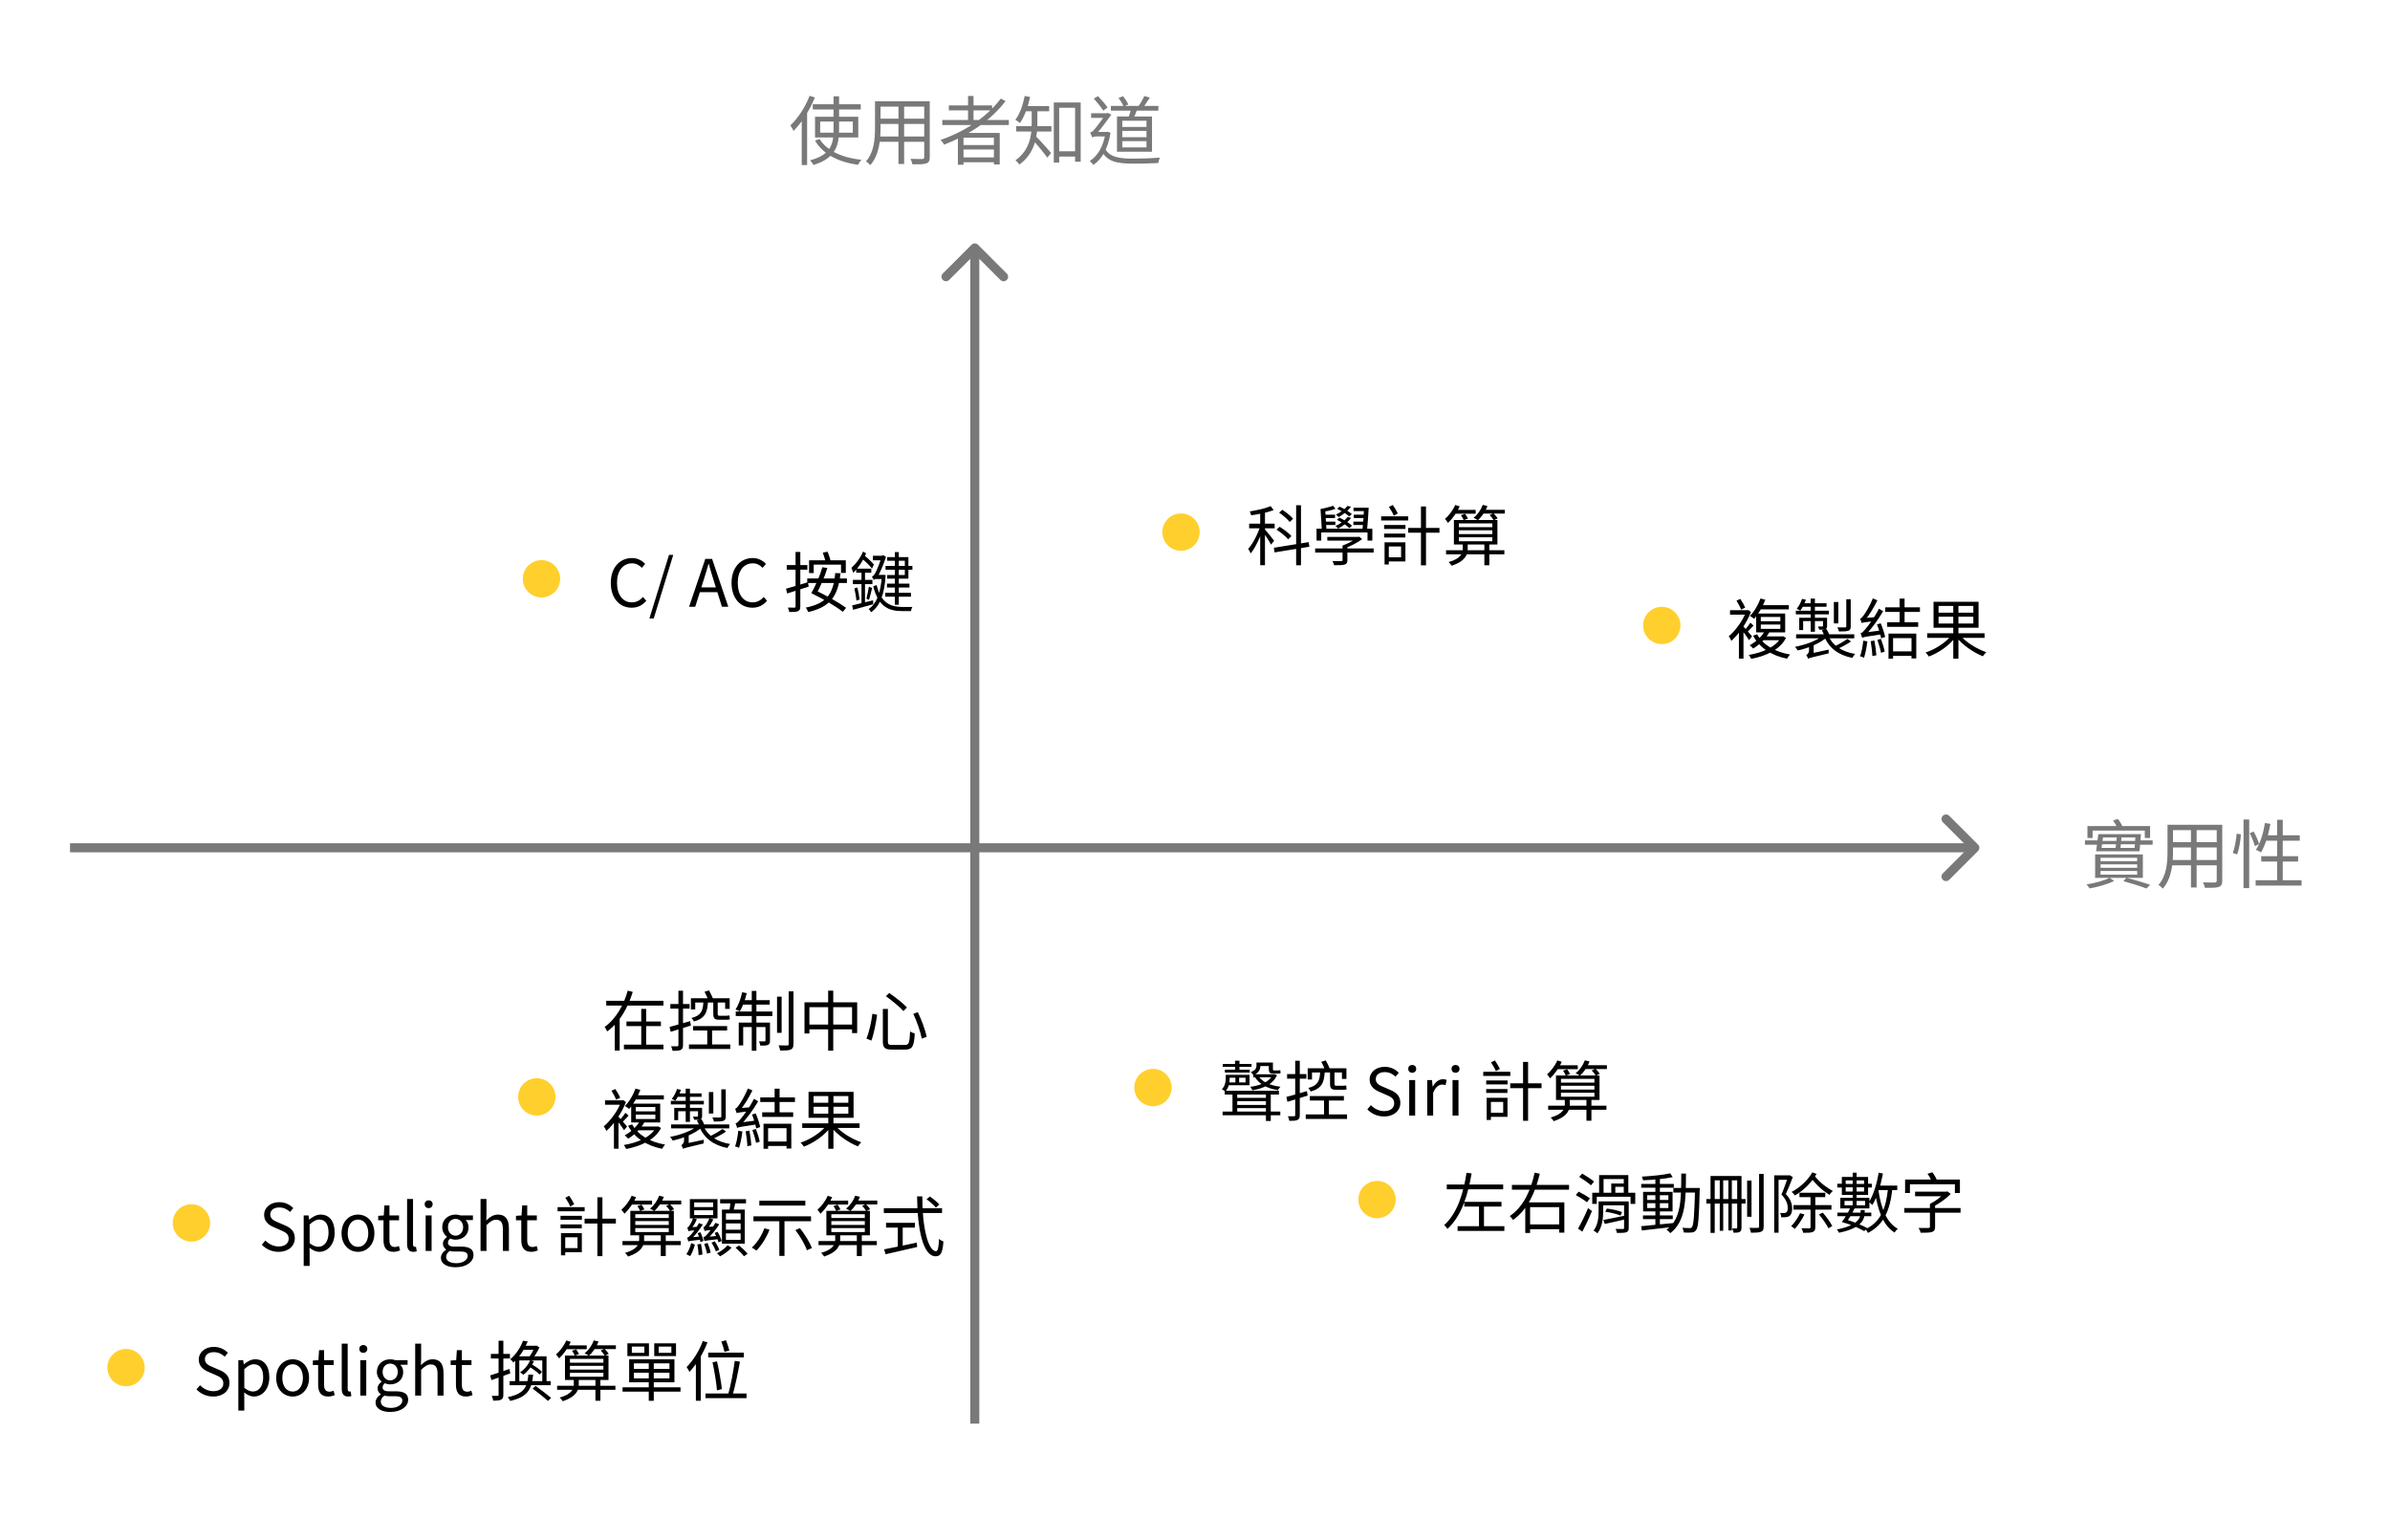 <svg width="512" height="330" viewBox="0 0 512 330" fill="none" xmlns="http://www.w3.org/2000/svg">
<g clip-path="url(#clip0_151_655)">
<path d="M423.743 182.316C424.121 181.938 424.121 181.324 423.743 180.946L417.575 174.777C417.196 174.399 416.583 174.399 416.204 174.777C415.826 175.156 415.826 175.77 416.204 176.148L421.687 181.631L416.204 187.114C415.826 187.492 415.826 188.106 416.204 188.484C416.583 188.863 417.196 188.863 417.575 188.484L423.743 182.316ZM15 182.6H423.058V180.662H15V182.6Z" fill="#797979"/>
<path d="M447.183 176.974V179.534H448.287V177.95H459.471V179.534H460.607V176.974H447.183ZM453.487 179.038C453.423 180.03 453.295 181.278 453.151 182.094H454.207C454.319 181.31 454.431 180.062 454.511 179.038H453.487ZM449.983 185.182H457.839V185.918H449.983V185.182ZM449.983 186.606H457.839V187.374H449.983V186.606ZM449.983 183.774H457.839V184.494H449.983V183.774ZM448.831 183.054V188.078H459.055V183.054H448.831ZM454.895 188.782C456.767 189.294 458.655 189.902 459.823 190.35L460.623 189.566C459.359 189.118 457.391 188.526 455.519 188.062L454.895 188.782ZM450.511 179.422H457.455L457.295 181.662H450.207L450.511 179.422ZM449.519 178.702L449.039 182.382H458.335L458.655 178.702H449.519ZM451.919 188.062C450.911 188.622 448.719 189.214 446.991 189.486C447.215 189.71 447.503 190.11 447.663 190.334C449.423 190.03 451.583 189.422 452.911 188.718L451.919 188.062ZM446.655 180.046V180.974H450.095V180.878H457.631V180.974H461.151V180.046H457.631V180.158H450.095V180.046H446.655ZM452.671 175.79C453.087 176.35 453.519 177.118 453.663 177.63L454.767 177.262C454.591 176.75 454.143 175.998 453.711 175.454L452.671 175.79ZM465.007 176.702V177.854H475.359V176.702H465.007ZM465.007 180.43V181.566H475.343V180.43H465.007ZM464.927 184.254V185.39H475.375V184.254H464.927ZM464.335 176.702V182.494C464.335 184.75 464.159 187.598 462.399 189.582C462.655 189.742 463.135 190.142 463.327 190.382C465.231 188.254 465.519 184.942 465.519 182.51V176.702H464.335ZM474.879 176.702V188.654C474.879 188.958 474.767 189.054 474.463 189.07C474.159 189.07 473.071 189.086 471.935 189.038C472.111 189.358 472.303 189.886 472.351 190.206C473.871 190.222 474.799 190.206 475.343 190.014C475.871 189.806 476.063 189.438 476.063 188.654V176.702H474.879ZM469.359 177.134V190.142H470.575V177.134H469.359ZM480.623 175.566V190.27H481.839V175.566H480.623ZM479.151 178.606C479.039 179.902 478.751 181.662 478.319 182.734L479.263 183.054C479.695 181.902 479.983 180.046 480.063 178.75L479.151 178.606ZM481.951 178.51C482.399 179.406 482.879 180.574 483.055 181.278L483.951 180.83C483.775 180.142 483.279 179.006 482.783 178.142L481.951 178.51ZM485.215 176.318C484.863 178.478 484.223 180.654 483.279 182.062C483.583 182.19 484.127 182.446 484.367 182.622C485.263 181.118 485.967 178.846 486.383 176.51L485.215 176.318ZM485.231 178.958L484.863 180.11H492.671V178.958H485.231ZM487.823 175.63V189.23H489.023V175.63H487.823ZM484.415 183.438V184.574H492.319V183.438H484.415ZM483.215 188.574V189.726H493.055V188.574H483.215Z" fill="#797979"/>
<path d="M209.51 52.431C209.131 52.052 208.517 52.052 208.139 52.431L201.971 58.599C201.592 58.977 201.592 59.591 201.971 59.97C202.349 60.348 202.963 60.348 203.341 59.97L208.824 54.487L214.307 59.97C214.685 60.348 215.299 60.348 215.678 59.97C216.056 59.591 216.056 58.977 215.678 58.599L209.51 52.431ZM209.793 305L209.793 53.116H207.855L207.855 305H209.793Z" fill="#797979"/>
<path d="M174.12 22.336V23.456H184.392V22.336H174.12ZM175.704 26.032H182.696V28.432H175.704V26.032ZM174.6 25.008V29.456H183.864V25.008H174.6ZM175.592 29.776L174.6 30.112C176.296 33.04 179.576 34.704 183.816 35.312C183.976 34.976 184.28 34.496 184.536 34.24C180.376 33.776 177.096 32.288 175.592 29.776ZM178.568 20.624V27.696C178.568 30.4 178.296 33.136 173.544 34.336C173.784 34.592 174.12 35.072 174.264 35.344C179.224 33.872 179.752 30.8 179.752 27.712V20.624H178.568ZM173.432 20.528C172.504 22.96 170.936 25.344 169.32 26.864C169.544 27.152 169.88 27.776 169.992 28.048C171.768 26.272 173.48 23.584 174.568 20.88L173.432 20.528ZM171.752 24.72V35.36H172.904V23.6L172.888 23.584L171.752 24.72ZM188.12 21.696V22.848H198.472V21.696H188.12ZM188.12 25.424V26.56H198.456V25.424H188.12ZM188.04 29.248V30.384H198.488V29.248H188.04ZM187.448 21.696V27.488C187.448 29.744 187.272 32.592 185.512 34.576C185.768 34.736 186.248 35.136 186.44 35.376C188.344 33.248 188.632 29.936 188.632 27.504V21.696H187.448ZM197.992 21.696V33.648C197.992 33.952 197.88 34.048 197.576 34.064C197.272 34.064 196.184 34.08 195.048 34.032C195.224 34.352 195.416 34.88 195.464 35.2C196.984 35.216 197.912 35.2 198.456 35.008C198.984 34.8 199.176 34.432 199.176 33.648V21.696H197.992ZM192.472 22.128V35.136H193.688V22.128H192.472ZM201.864 25.712V26.784H216.12V25.712H201.864ZM203.272 22.576V23.648H212.536V22.576H203.272ZM205.864 31.072V32.032H213.4V31.072H205.864ZM205.864 33.728V34.768H213.4V33.728H205.864ZM207.384 20.56V26.288H208.552V20.56H207.384ZM214.392 21.12C211.432 25.088 206.664 28.192 201.496 29.984C201.736 30.224 202.12 30.72 202.264 30.992C207.384 29.024 212.2 25.872 215.416 21.664L214.392 21.12ZM205.208 28.48V35.296H206.408V29.488H212.92V35.232H214.168V28.48H205.208ZM226.248 32.416V33.552H230.984V32.416H226.248ZM225.752 21.952V34.832H226.904V23.088H230.312V34.656H231.512V21.952H225.752ZM221.016 23.264V26.464C221.016 28.944 220.648 32.128 217.528 34.352C217.784 34.528 218.216 34.992 218.376 35.248C221.688 32.88 222.232 29.2 222.232 26.48V23.264H221.016ZM219.368 22.72V23.84H224.76V22.72H219.368ZM217.704 27.024V28.176H225.24V27.024H217.704ZM221.848 29.136L221.112 29.824C221.848 30.608 223.688 32.8 224.36 33.776L225.176 32.768C224.664 32.16 222.472 29.696 221.848 29.136ZM219.512 20.56C219.128 22.512 218.472 24.432 217.512 25.664C217.784 25.824 218.296 26.16 218.504 26.352C219.448 24.992 220.216 22.928 220.68 20.784L219.512 20.56ZM237.976 22.688V23.696H248.152V22.688H237.976ZM242.344 23.104C242.216 23.76 241.944 24.704 241.704 25.36L242.712 25.52C243.016 24.928 243.416 24.048 243.704 23.232L242.344 23.104ZM245.144 20.576C244.84 21.248 244.28 22.24 243.8 22.864L244.76 23.168C245.24 22.592 245.8 21.712 246.328 20.912L245.144 20.576ZM239.608 21.008C240.056 21.568 240.536 22.336 240.712 22.832L241.704 22.368C241.512 21.888 241.016 21.136 240.568 20.608L239.608 21.008ZM240.424 28.048H245.608V29.392H240.424V28.048ZM240.424 30.24H245.608V31.584H240.424V30.24ZM240.424 25.872H245.608V27.2H240.424V25.872ZM239.288 24.96V32.512H246.792V24.96H239.288ZM234.328 21.12C235.032 21.904 235.912 23.024 236.344 23.696L237.272 23.04C236.84 22.384 235.96 21.36 235.224 20.592L234.328 21.12ZM233.752 24.256V25.264H237.256V24.256H233.752ZM236.6 31.6L235.8 31.968C237 34.608 239.096 35.056 242.84 35.056C244.6 35.056 246.616 35.008 248.12 34.928C248.184 34.592 248.344 34.032 248.52 33.776C246.888 33.904 244.536 33.984 242.856 33.984C239.672 33.984 237.592 33.696 236.6 31.6ZM236.824 28.256V28.464C236.376 31.392 235.144 33.424 233.448 34.496C233.672 34.672 234.072 35.072 234.232 35.328C236.024 34.128 237.352 31.872 237.912 28.448L237.304 28.224L237.096 28.256H236.824ZM233.976 29.456C234.088 29.328 234.504 29.232 234.92 29.232H237.208L237.224 28.256H234.552L233.976 28.544V29.456ZM233.976 29.456C233.976 29.152 234.872 28.704 234.872 28.704C235.816 27.68 237.304 25.648 238.088 24.56L237.288 24.176L236.92 24.336V24.384C236.376 25.232 234.808 27.392 234.296 27.888C234.024 28.208 233.768 28.304 233.528 28.368C233.656 28.624 233.896 29.184 233.976 29.456Z" fill="#797979"/>
<circle cx="356" cy="134" r="4" fill="#FFCF2D"/>
<path d="M377.14 128.226C376.636 129.626 375.81 131.04 374.872 131.95C375.124 132.09 375.572 132.398 375.768 132.58C376.692 131.572 377.602 130.032 378.176 128.492L377.14 128.226ZM377.196 129.654L376.734 130.55H383.216V129.654H377.196ZM377.21 133.798H381.396V134.736H377.21V133.798ZM377.21 132.174H381.396V133.098H377.21V132.174ZM376.216 131.446V135.478H382.432V131.446H376.216ZM378.092 135.142C377.406 136.416 376.146 137.522 374.83 138.236C375.054 138.404 375.418 138.768 375.572 138.95C376.902 138.138 378.26 136.878 379.058 135.422L378.092 135.142ZM376.426 135.884L375.558 136.192C376.916 138.754 379.506 140.462 382.838 141.12C382.978 140.854 383.258 140.448 383.482 140.224C380.22 139.678 377.616 138.11 376.426 135.884ZM377.812 136.346L377.294 137.158H381.886V136.346H377.812ZM381.564 136.346V136.5C380.472 138.614 377.518 139.846 374.634 140.308C374.816 140.518 375.04 140.91 375.138 141.162C378.218 140.574 381.298 139.244 382.614 136.654L381.956 136.304L381.774 136.346H381.564ZM372.52 134.806V141.106H373.5V133.658L372.52 134.806ZM374.984 133.406C374.676 133.882 374.102 134.624 373.724 135.058L374.2 135.534C374.634 135.142 375.138 134.554 375.656 134.022L374.984 133.406ZM370.616 130.732V131.684H374.396V130.732H370.616ZM373.374 134.12L372.828 134.582C373.262 135.086 374.326 136.542 374.69 137.144L375.334 136.346C375.026 135.982 373.752 134.47 373.374 134.12ZM374.088 130.732V130.956C373.402 132.93 371.792 135.114 370.336 136.318C370.504 136.486 370.798 137.018 370.896 137.298C372.464 135.912 374.2 133.49 375.096 131.096L374.494 130.69L374.298 130.732H374.088ZM372.002 128.688C372.366 129.29 372.814 130.102 372.996 130.62L373.864 130.172C373.654 129.668 373.22 128.898 372.814 128.31L372.002 128.688ZM390.454 136.206C389.18 137.284 386.688 138.18 384.532 138.572C384.728 138.768 384.994 139.118 385.12 139.356C387.304 138.894 389.866 137.844 391.28 136.598L390.454 136.206ZM391.658 136.122L390.79 136.332C391.812 138.824 393.814 140.35 396.824 140.952C396.95 140.686 397.216 140.308 397.412 140.098C394.542 139.622 392.54 138.264 391.658 136.122ZM395.774 136.878C395.046 137.41 393.8 138.11 392.89 138.53L393.548 139.062C394.472 138.656 395.648 138.054 396.544 137.424L395.774 136.878ZM384.77 135.898V136.752H397.23V135.898H384.77ZM392.862 128.968V133.56H393.814V128.968H392.862ZM395.522 128.38V134.176C395.522 134.358 395.466 134.414 395.256 134.414C395.06 134.428 394.374 134.428 393.604 134.4C393.744 134.666 393.898 135.016 393.94 135.282C394.934 135.282 395.578 135.268 395.97 135.128C396.362 134.974 396.474 134.736 396.474 134.19V128.38H395.522ZM387.892 128.24V135.352H388.802V128.24H387.892ZM390.538 132.356V134.078C390.538 134.19 390.496 134.218 390.37 134.232C390.258 134.246 389.894 134.246 389.446 134.232C389.544 134.428 389.684 134.68 389.726 134.904C390.342 134.904 390.762 134.904 391.056 134.778C391.35 134.652 391.406 134.456 391.406 134.064V132.356H390.538ZM385.442 132.356V134.988H386.282V133.07H390.93V132.356H385.442ZM384.714 130.844V131.614H391.784V130.844H384.714ZM386.17 129.248L385.862 129.99H391.294V129.248H386.17ZM386.044 128.296C385.792 129.052 385.4 129.85 384.91 130.424C385.12 130.522 385.498 130.704 385.666 130.83C386.114 130.242 386.576 129.332 386.87 128.492L386.044 128.296ZM387.332 141.134C387.598 140.966 388.018 140.854 391.742 139.972C391.728 139.776 391.742 139.426 391.77 139.174L387.724 140.042L387.29 140.392L387.332 141.134ZM387.346 141.134C387.346 140.728 388.536 140.014 388.536 140.014V137.942L387.542 137.956V139.286C387.542 139.93 387.178 140.21 386.954 140.35C387.094 140.518 387.276 140.91 387.346 141.134ZM390.286 135.016C390.538 135.464 390.818 136.094 390.916 136.472L391.952 136.136C391.826 135.772 391.532 135.17 391.252 134.736L390.286 135.016ZM403.866 130.116V131.096H411.3V130.116H403.866ZM404.286 133.308V134.288H410.922V133.308H404.286ZM405.126 139.552V140.518H410.026V139.552H405.126ZM406.946 128.24V133.826H408.01V128.24H406.946ZM404.566 135.744V141.12H405.546V136.71H409.494V141.064H410.516V135.744H404.566ZM402.102 133.77C402.48 134.736 402.858 135.982 402.998 136.752L403.852 136.458C403.698 135.716 403.292 134.484 402.9 133.546L402.102 133.77ZM400.744 137.368C400.926 138.376 401.08 139.692 401.108 140.56L401.962 140.392C401.906 139.524 401.738 138.236 401.542 137.228L400.744 137.368ZM399.162 137.256C399.022 138.418 398.826 139.72 398.476 140.602C398.714 140.672 399.134 140.812 399.33 140.91C399.61 140.028 399.89 138.656 400.044 137.41L399.162 137.256ZM398.826 133.49C398.826 133.28 399.47 132.958 399.47 132.958V132.944C400.436 131.81 401.416 130.186 402.186 128.618L401.22 128.198C400.618 129.738 399.61 131.348 399.288 131.768C398.994 132.188 398.742 132.482 398.49 132.538C398.602 132.804 398.77 133.28 398.826 133.49ZM398.826 133.49C399.05 133.378 399.442 133.308 401.696 133.042C401.696 132.832 401.724 132.468 401.78 132.216L399.288 132.426L398.798 132.72L398.826 133.49ZM398.91 136.64C398.91 136.43 399.568 136.122 399.568 136.122V136.094C400.926 134.75 402.312 132.832 403.418 130.942L402.522 130.41C401.584 132.286 400.1 134.26 399.638 134.75C399.204 135.268 398.882 135.618 398.574 135.674C398.7 135.954 398.868 136.43 398.91 136.64ZM398.91 136.64C399.204 136.5 399.666 136.388 403.166 135.884C403.152 135.66 403.166 135.282 403.208 135.03L399.4 135.52L398.882 135.856L398.91 136.64ZM402.186 137.102C402.494 137.97 402.83 139.118 402.97 139.86L403.754 139.594C403.614 138.866 403.264 137.732 402.928 136.864L402.186 137.102ZM412.854 135.674V136.654H425.146V135.674H412.854ZM418.44 129.262V141.12H419.546V129.262H418.44ZM418.062 136.094C416.886 137.634 414.576 139.118 412.504 139.804C412.728 140.014 413.064 140.406 413.218 140.658C415.318 139.86 417.642 138.264 418.944 136.472L418.062 136.094ZM419.868 136.052L419.028 136.43C420.372 138.152 422.752 139.79 424.782 140.602C424.95 140.336 425.272 139.93 425.51 139.72C423.466 139.034 421.086 137.55 419.868 136.052ZM415.29 132.118H422.738V133.588H415.29V132.118ZM415.29 129.822H422.738V131.264H415.29V129.822ZM414.212 128.926V134.484H423.858V128.926H414.212Z" fill="black"/>
<circle cx="295" cy="257" r="4" fill="#FFCF2D"/>
<path d="M309.938 253.774V254.796H322.02V253.774H309.938ZM313.69 257.484V258.492H321.656V257.484H313.69ZM312.248 262.706V263.714H322.272V262.706H312.248ZM316.84 257.932V263.28H317.904V257.932H316.84ZM314.166 251.254C313.55 255.3 312.318 259.822 309.392 262.454C309.602 262.664 309.938 263.042 310.092 263.28C313.214 260.41 314.502 255.748 315.258 251.394L314.166 251.254ZM323.896 253.858V254.88H336.132V253.858H323.896ZM327.382 262.328V263.35H334.424V262.328H327.382ZM326.752 257.596V264.148H327.788V258.618H334.018V264.078H335.124V257.596H326.752ZM328.754 251.24C328.012 254.782 326.486 258.45 323.434 260.536C323.658 260.746 323.98 261.124 324.134 261.362C327.34 259.094 328.95 255.272 329.86 251.45L328.754 251.24ZM347.92 257.386V263.07C347.92 263.238 347.864 263.294 347.668 263.308C347.472 263.308 346.8 263.308 346.1 263.28C346.226 263.532 346.352 263.896 346.394 264.148C347.402 264.148 348.032 264.134 348.41 263.994C348.802 263.84 348.914 263.588 348.914 263.07V257.386H347.92ZM341.102 255.538V257.918H342.068V256.392H349.306V257.918H350.314V255.538H341.102ZM342.572 251.758V256H343.524V252.598H347.85V256H348.83V251.758H342.572ZM338.302 252.136C339.156 252.654 340.276 253.438 340.822 253.942L341.494 253.144C340.934 252.654 339.786 251.926 338.96 251.436L338.302 252.136ZM337.574 256.028C338.386 256.476 339.436 257.134 339.968 257.568L340.598 256.742C340.052 256.322 338.988 255.692 338.19 255.3L337.574 256.028ZM338.05 263.224L338.988 263.868C339.66 262.594 340.458 260.886 341.046 259.458L340.206 258.828C339.562 260.382 338.666 262.174 338.05 263.224ZM342.95 257.386V258.226H348.298V257.386H342.95ZM342.46 257.386V259.57C342.46 260.788 342.334 262.426 341.382 263.644C341.606 263.756 342.04 264.05 342.208 264.232C343.258 262.902 343.44 260.97 343.44 259.57V257.386H342.46ZM343.468 261.376L343.79 262.216C345.078 261.95 346.73 261.572 348.326 261.194L348.214 260.424C346.478 260.788 344.672 261.152 343.468 261.376ZM343.902 259.612C344.994 259.752 346.408 260.102 347.164 260.424L347.472 259.682C346.73 259.36 345.316 259.038 344.224 258.926L343.902 259.612ZM345.176 253.55V256.042H346.044V254.264H348.382V253.55H345.176ZM351.966 260.396V261.194H358.35V260.396H351.966ZM351.588 253.648V254.46H358.574V253.648H351.588ZM354.626 252.374V262.678H355.592V252.374H354.626ZM351.574 262.706L351.728 263.616C353.506 263.434 356.04 263.14 358.42 262.86L358.406 262.034C355.9 262.3 353.282 262.552 351.574 262.706ZM352.876 257.778H357.412V258.814H352.876V257.778ZM352.876 256.07H357.412V257.078H352.876V256.07ZM351.994 255.342V259.542H358.308V255.342H351.994ZM357.804 251.38C356.362 251.716 353.814 251.968 351.728 252.08C351.84 252.29 351.938 252.64 351.98 252.864C354.08 252.794 356.684 252.556 358.336 252.192L357.804 251.38ZM358.476 254.516V255.496H363.53V254.516H358.476ZM363.124 254.516V254.768C362.97 260.438 362.816 262.454 362.466 262.888C362.34 263.07 362.2 263.112 361.976 263.112C361.696 263.112 361.08 263.098 360.394 263.042C360.562 263.322 360.674 263.756 360.702 264.05C361.346 264.092 362.018 264.092 362.41 264.05C362.83 264.008 363.11 263.882 363.362 263.518C363.824 262.916 363.964 260.956 364.118 255.048C364.118 254.908 364.132 254.516 364.132 254.516H363.124ZM360.17 251.422C360.156 256.714 360.226 261.152 357.02 263.448C357.272 263.616 357.636 263.952 357.804 264.204C361.15 261.698 361.164 256.994 361.178 251.422H360.17ZM374.282 252.934V260.69H375.22V252.934H374.282ZM376.844 251.506V262.762C376.844 262.986 376.788 263.056 376.578 263.056C376.326 263.07 375.57 263.084 374.786 263.056C374.926 263.35 375.066 263.826 375.108 264.106C376.116 264.106 376.858 264.064 377.264 263.896C377.67 263.728 377.824 263.42 377.824 262.762V251.506H376.844ZM372.154 251.94V262.986C372.154 263.14 372.112 263.182 371.972 263.182C371.86 263.196 371.482 263.196 371.062 263.182C371.202 263.434 371.342 263.868 371.384 264.106C372.014 264.106 372.42 264.078 372.7 263.924C372.994 263.742 373.078 263.462 373.078 263V251.94H372.154ZM366.442 251.94V264.134H367.338V252.878H372.658V251.94H366.442ZM365.546 256.882V257.862H373.946V256.882H365.546ZM368.416 252.332V263.686H369.158V252.332H368.416ZM370.264 252.332V263.616H371.006V252.332H370.264ZM380.078 251.814V264.092H381.016V252.766H383.34V251.814H380.078ZM383.06 251.814V252.094C382.724 253.046 382.178 254.67 381.632 255.93C382.71 257.05 382.976 258.002 382.99 258.772C382.99 259.206 382.906 259.584 382.668 259.738C382.556 259.836 382.388 259.878 382.206 259.878C381.968 259.892 381.66 259.892 381.324 259.864C381.492 260.13 381.576 260.536 381.576 260.788C381.912 260.802 382.304 260.802 382.584 260.774C382.892 260.732 383.144 260.662 383.354 260.508C383.76 260.214 383.928 259.64 383.928 258.87C383.914 257.988 383.662 256.98 382.57 255.818C383.074 254.712 383.634 253.34 384.068 252.178L383.382 251.772L383.228 251.814H383.06ZM385.496 255.538V256.476H391.026V255.538H385.496ZM384.194 258.184V259.15H392.342V258.184H384.194ZM385.622 259.92C385.16 260.914 384.432 261.978 383.704 262.706C383.928 262.832 384.334 263.126 384.502 263.28C385.216 262.496 386.028 261.306 386.56 260.186L385.622 259.92ZM389.682 260.2C390.438 261.096 391.306 262.342 391.698 263.154L392.524 262.664C392.132 261.88 391.264 260.676 390.48 259.794L389.682 260.2ZM387.862 255.762V262.902C387.862 263.084 387.806 263.154 387.596 263.168C387.386 263.168 386.714 263.168 385.93 263.14C386.084 263.42 386.238 263.84 386.294 264.12C387.302 264.12 387.946 264.106 388.338 263.938C388.744 263.77 388.884 263.49 388.884 262.902V255.762H387.862ZM388.254 251.156C387.316 252.836 385.566 254.446 383.816 255.356C384.068 255.552 384.348 255.874 384.516 256.126C386.336 255.076 388.086 253.368 389.15 251.506L388.254 251.156ZM388.716 251.898L387.89 252.248C389.22 254.04 390.55 255.118 391.922 255.986C392.076 255.706 392.384 255.356 392.636 255.16C391.306 254.418 389.948 253.466 388.716 251.898ZM402.002 254.012V254.964H406.44V254.012H402.002ZM402.478 251.24C402.058 253.606 401.358 255.986 400.378 257.526C400.588 257.666 400.966 258.002 401.12 258.17C402.114 256.49 402.898 253.956 403.374 251.422L402.478 251.24ZM404.466 254.586C404.018 259.038 402.828 261.824 399.622 263.35C399.79 263.532 400.07 263.938 400.168 264.148C403.542 262.384 404.858 259.472 405.404 254.67L404.466 254.586ZM402.408 254.992L401.638 255.104C402.226 259.192 403.36 262.51 405.866 264.064C406.02 263.798 406.328 263.434 406.552 263.252C404.116 261.922 402.94 258.73 402.408 254.992ZM396.892 251.24V258.59H397.732V251.24H396.892ZM395.394 252.892H399.328V255.272H395.394V252.892ZM394.568 252.15V256H400.196V252.15H394.568ZM395.142 257.288H399.552V258.226H395.142V257.288ZM394.246 256.616V258.898H400.476V256.616H394.246ZM393.602 253.606V254.418H394.918V254.376H399.594V254.418H400.994V253.606H399.594V253.648H394.918V253.606H393.602ZM394.568 261.81L395.478 261.978C396.066 261.166 396.878 259.85 397.368 258.716L396.486 258.52C396.038 259.612 395.226 260.942 394.568 261.81ZM394.568 261.81C396.234 262.244 398.264 263.098 399.356 263.756L400.042 263.126C398.908 262.496 396.892 261.656 395.268 261.222L394.568 261.81ZM398.6 259.234V259.696C398.6 260.816 398.208 262.482 393.504 263.406C393.672 263.588 393.882 263.91 393.966 264.106C398.95 263.084 399.468 261.166 399.468 259.724V259.234H398.6ZM393.616 259.794V260.564H400.882V259.794H393.616ZM410.262 255.3V256.28H416.982V255.3H410.262ZM407.952 258.814V259.808H420.006V258.814H407.952ZM413.44 257.932V262.818C413.44 263.014 413.356 263.07 413.104 263.084C412.852 263.098 411.956 263.098 411.004 263.07C411.186 263.35 411.396 263.812 411.466 264.106C412.642 264.106 413.384 264.106 413.874 263.938C414.378 263.77 414.546 263.462 414.546 262.832V257.932H413.44ZM416.66 255.3V255.51C415.974 256.308 414.63 257.358 413.44 257.932C413.608 258.072 413.888 258.366 414.028 258.548C415.414 257.904 416.898 256.812 417.906 255.79L417.192 255.244L416.94 255.3H416.66ZM408.12 252.71V255.594H409.156V253.718H418.788V255.594H419.866V252.71H408.12ZM412.922 251.478C413.328 252.01 413.706 252.752 413.86 253.242L414.938 252.864C414.77 252.374 414.364 251.66 413.944 251.142L412.922 251.478Z" fill="black"/>
<circle cx="253" cy="114" r="4" fill="#FFCF2D"/>
<path d="M269.968 109.402V121.092H270.99V109.402H269.968ZM267.602 112.188V113.182H273.062V112.188H267.602ZM270.024 112.566C269.52 114.302 268.4 116.486 267.392 117.606C267.574 117.844 267.826 118.278 267.924 118.572C269.002 117.27 270.122 114.82 270.682 112.846L270.024 112.566ZM272.208 108.436C271.144 108.912 269.31 109.318 267.728 109.57C267.84 109.808 267.98 110.158 268.036 110.396C269.632 110.172 271.564 109.794 272.852 109.29L272.208 108.436ZM270.934 113.364L270.444 113.798C270.864 114.344 271.956 116.01 272.292 116.682L272.95 115.856C272.642 115.436 271.298 113.742 270.934 113.364ZM277.668 108.24V121.106H278.704V108.24H277.668ZM272.894 117.354L273.048 118.348L280.51 117.13L280.342 116.15L272.894 117.354ZM274.028 109.836C274.854 110.396 275.834 111.236 276.282 111.824L277.01 111.138C276.534 110.55 275.54 109.752 274.7 109.22L274.028 109.836ZM273.468 113.476C274.378 114.05 275.442 114.932 275.96 115.548L276.66 114.848C276.142 114.246 275.036 113.406 274.126 112.86L273.468 113.476ZM281.742 117.494V118.376H294.272V117.494H281.742ZM284.346 115.03V115.828H290.968V115.03H284.346ZM287.608 116.878V119.972C287.608 120.168 287.552 120.21 287.328 120.224C287.104 120.224 286.306 120.224 285.452 120.196C285.592 120.462 285.746 120.826 285.802 121.092C286.922 121.092 287.636 121.092 288.07 120.952C288.518 120.798 288.644 120.546 288.644 120V116.878H287.608ZM290.702 115.03V115.212C290.044 115.786 288.728 116.486 287.608 116.878C287.762 117.004 288.014 117.27 288.126 117.438C289.386 116.99 290.814 116.262 291.808 115.506L291.178 114.974L290.954 115.03H290.702ZM282.036 113.266V115.828H283.044V114.078H292.956V115.828H293.992V113.266H282.036ZM292.214 108.772C292.144 110.34 292.004 112.44 291.836 113.714H292.844C292.984 112.468 293.124 110.382 293.208 108.772H292.214ZM289.946 108.772V109.5H292.634V108.772H289.946ZM285.606 108.366C284.906 108.576 283.702 108.926 282.89 109.052L283.282 109.668C284.108 109.542 285.27 109.332 286.082 109.01L285.606 108.366ZM283.45 110.27V110.984H285.998V110.27H283.45ZM283.52 111.754V112.482H286.068V111.754H283.52ZM290.016 110.27V110.984H292.522V110.27H290.016ZM289.932 111.754V112.482H292.41V111.754H289.932ZM288.672 108.38C288.112 109.108 287.146 109.794 286.18 110.256C286.362 110.368 286.656 110.634 286.782 110.774C287.734 110.256 288.77 109.444 289.414 108.576L288.672 108.38ZM286.446 109.01C287.384 109.444 288.504 110.13 289.05 110.648L289.596 110.13C289.022 109.626 287.888 108.954 286.964 108.548L286.446 109.01ZM288.7 110.732C288.126 111.516 287.09 112.23 286.096 112.692C286.264 112.818 286.558 113.112 286.67 113.252C287.678 112.72 288.77 111.866 289.442 110.956L288.7 110.732ZM286.404 111.362C287.37 111.838 288.532 112.594 289.078 113.154L289.638 112.622C289.064 112.076 287.888 111.348 286.936 110.9L286.404 111.362ZM282.89 109.052L283.184 113.672H284.178L283.898 109.332L282.89 109.052ZM296.512 112.482V113.322H301.09V112.482H296.512ZM296.512 114.316V115.156H301.062V114.316H296.512ZM295.882 110.62V111.502H301.678V110.62H295.882ZM297.058 116.192V117.074H300.152V119.398H297.058V120.28H301.076V116.192H297.058ZM296.61 116.192V120.938H297.52V116.192H296.61ZM297.548 108.604C297.926 109.178 298.388 109.976 298.598 110.494L299.438 109.99C299.214 109.5 298.766 108.758 298.374 108.184L297.548 108.604ZM301.664 113.098V114.134H308.37V113.098H301.664ZM304.408 108.506V121.12H305.486V108.506H304.408ZM309.784 117.886V118.754H322.272V117.886H309.784ZM312.528 113.616H319.696V114.428H312.528V113.616ZM312.528 115.114H319.696V115.954H312.528V115.114ZM312.528 112.132H319.696V112.944H312.528V112.132ZM311.464 111.418V116.654H320.788V111.418H311.464ZM317.988 116.472V121.106H319.052V116.472H317.988ZM311.478 109.234V110.06H316.126V109.234H311.478ZM317.274 109.22V110.032H322.37V109.22H317.274ZM311.744 108.184C311.254 109.332 310.4 110.438 309.546 111.18C309.742 111.376 310.078 111.824 310.204 112.034C311.142 111.152 312.122 109.808 312.696 108.478L311.744 108.184ZM317.638 108.17C317.26 109.234 316.532 110.256 315.678 110.942C315.944 111.054 316.392 111.306 316.602 111.46C317.4 110.732 318.198 109.612 318.646 108.408L317.638 108.17ZM312.976 110.382C313.214 110.704 313.452 111.152 313.564 111.432L314.474 111.11C314.362 110.83 314.082 110.396 313.858 110.088L312.976 110.382ZM319.122 110.34C319.472 110.69 319.822 111.152 319.99 111.46L320.83 111.068C320.662 110.76 320.27 110.298 319.934 109.976L319.122 110.34ZM313.354 116.458V117.592C313.354 118.446 313.032 119.664 310.33 120.42C310.568 120.63 310.848 120.966 310.988 121.204C313.928 120.224 314.418 118.81 314.418 117.606V116.458H313.354Z" fill="black"/>
<circle cx="247" cy="233" r="4" fill="#FFCF2D"/>
<path d="M261.942 227.94V228.556H268.116V227.94H261.942ZM262.404 229.172V229.788H267.724V229.172H262.404ZM263.048 230.278V230.894H266.828V231.902H262.978V232.504H267.682V230.278H263.048ZM262.586 230.278V231.062C262.586 231.734 262.46 232.63 261.76 233.372C261.956 233.456 262.334 233.708 262.488 233.848C263.258 233.05 263.426 231.902 263.426 231.076V230.278H262.586ZM264.574 227.24V229.48H265.526V227.24H264.574ZM264.658 230.516V232.14H265.456V230.516H264.658ZM268.466 230.152V230.81H272.918V230.152H268.466ZM269.642 227.646V228.388H272.274V227.646H269.642ZM272.638 230.152V230.278C271.952 231.804 269.936 232.574 267.85 232.84C268.018 233.022 268.2 233.372 268.284 233.596C270.608 233.19 272.722 232.308 273.562 230.348L273.002 230.124L272.834 230.152H272.638ZM269.614 230.558L268.858 230.782C269.74 232.266 271.518 233.204 273.772 233.568C273.884 233.33 274.108 233.008 274.304 232.826C272.148 232.574 270.384 231.79 269.614 230.558ZM269.166 227.646V228.346C269.166 228.822 268.984 229.298 267.948 229.69C268.116 229.816 268.424 230.152 268.536 230.348C269.726 229.816 270.006 229.06 270.006 228.36V227.646H269.166ZM262.376 233.694V234.492H273.982V233.694H262.376ZM264.714 235.206V235.92H271.714V235.206H264.714ZM264.742 236.718V237.404H271.742V236.718H264.742ZM264.028 234.016V238.608H265.05V234.016H264.028ZM271.196 233.974V240.162H272.232V233.974H271.196ZM271.812 227.646V228.962C271.812 229.69 271.952 230.012 272.694 230.012C272.876 230.012 273.478 230.012 273.66 230.012C273.912 230.012 274.192 229.998 274.332 229.942C274.318 229.732 274.29 229.494 274.276 229.27C274.108 229.312 273.8 229.34 273.646 229.34C273.492 229.34 273.03 229.34 272.904 229.34C272.722 229.34 272.694 229.242 272.694 228.976V227.646H271.812ZM261.914 238.146V238.93H274.276V238.146H261.914ZM280.604 234.828V235.78H287.898V234.828H280.604ZM279.722 238.762V239.728H288.57V238.762H279.722ZM280.142 228.864V231.272H281.066V229.774H287.478V231.146H288.444V228.864H280.142ZM283.642 235.304V239.266H284.678V235.304H283.642ZM275.578 235.01L275.802 236.06C277.02 235.682 278.616 235.192 280.142 234.716L279.974 233.764C278.35 234.24 276.698 234.73 275.578 235.01ZM275.732 230.11V231.09H279.862V230.11H275.732ZM277.468 227.254V238.902C277.468 239.112 277.384 239.154 277.216 239.154C277.048 239.168 276.516 239.168 275.9 239.154C276.04 239.448 276.166 239.882 276.208 240.134C277.09 240.134 277.636 240.106 277.958 239.938C278.308 239.77 278.448 239.49 278.448 238.902V227.254H277.468ZM283.054 227.478C283.39 228.108 283.782 228.948 283.95 229.466L284.944 229.116C284.762 228.598 284.356 227.8 284.02 227.184L283.054 227.478ZM282.816 229.606C282.732 231.58 282.326 232.574 280.254 233.092C280.45 233.274 280.702 233.624 280.786 233.848C283.152 233.19 283.67 231.93 283.796 229.606H282.816ZM284.93 229.536V232.112C284.93 233.12 285.154 233.47 286.148 233.47C286.344 233.47 287.366 233.47 287.632 233.47C287.954 233.47 288.29 233.456 288.472 233.4C288.444 233.176 288.416 232.798 288.388 232.546C288.192 232.588 287.842 232.616 287.604 232.616C287.366 232.616 286.4 232.616 286.176 232.616C285.938 232.616 285.882 232.49 285.882 232.126V229.536H284.93ZM296.503 239.196C298.659 239.196 299.989 237.908 299.989 236.284C299.989 234.758 299.079 234.044 297.875 233.526L296.419 232.896C295.621 232.56 294.725 232.196 294.725 231.188C294.725 230.278 295.481 229.69 296.643 229.69C297.581 229.69 298.337 230.068 298.967 230.656L299.653 229.83C298.939 229.074 297.861 228.556 296.643 228.556C294.767 228.556 293.409 229.704 293.409 231.286C293.409 232.784 294.529 233.512 295.495 233.918L296.965 234.562C297.931 234.982 298.673 235.318 298.673 236.382C298.673 237.376 297.875 238.048 296.531 238.048C295.467 238.048 294.431 237.558 293.689 236.774L292.919 237.67C293.815 238.608 295.061 239.196 296.503 239.196ZM301.889 239H303.163V231.398H301.889V239ZM302.533 229.83C303.023 229.83 303.387 229.508 303.387 228.976C303.387 228.486 303.023 228.164 302.533 228.164C302.029 228.164 301.679 228.486 301.679 228.976C301.679 229.508 302.029 229.83 302.533 229.83ZM305.744 239H307.018V234.128C307.522 232.826 308.306 232.364 308.936 232.364C309.244 232.364 309.412 232.406 309.678 232.49L309.916 231.37C309.664 231.258 309.44 231.216 309.104 231.216C308.25 231.216 307.466 231.818 306.948 232.784H306.906L306.78 231.398H305.744V239ZM311.172 239H312.446V231.398H311.172V239ZM311.816 229.83C312.306 229.83 312.67 229.508 312.67 228.976C312.67 228.486 312.306 228.164 311.816 228.164C311.312 228.164 310.962 228.486 310.962 228.976C310.962 229.508 311.312 229.83 311.816 229.83ZM318.382 231.482V232.322H322.96V231.482H318.382ZM318.382 233.316V234.156H322.932V233.316H318.382ZM317.752 229.62V230.502H323.548V229.62H317.752ZM318.928 235.192V236.074H322.022V238.398H318.928V239.28H322.946V235.192H318.928ZM318.48 235.192V239.938H319.39V235.192H318.48ZM319.418 227.604C319.796 228.178 320.258 228.976 320.468 229.494L321.308 228.99C321.084 228.5 320.636 227.758 320.244 227.184L319.418 227.604ZM323.534 232.098V233.134H330.24V232.098H323.534ZM326.278 227.506V240.12H327.356V227.506H326.278ZM331.654 236.886V237.754H344.142V236.886H331.654ZM334.398 232.616H341.566V233.428H334.398V232.616ZM334.398 234.114H341.566V234.954H334.398V234.114ZM334.398 231.132H341.566V231.944H334.398V231.132ZM333.334 230.418V235.654H342.658V230.418H333.334ZM339.858 235.472V240.106H340.922V235.472H339.858ZM333.348 228.234V229.06H337.996V228.234H333.348ZM339.144 228.22V229.032H344.24V228.22H339.144ZM333.614 227.184C333.124 228.332 332.27 229.438 331.416 230.18C331.612 230.376 331.948 230.824 332.074 231.034C333.012 230.152 333.992 228.808 334.566 227.478L333.614 227.184ZM339.508 227.17C339.13 228.234 338.402 229.256 337.548 229.942C337.814 230.054 338.262 230.306 338.472 230.46C339.27 229.732 340.068 228.612 340.516 227.408L339.508 227.17ZM334.846 229.382C335.084 229.704 335.322 230.152 335.434 230.432L336.344 230.11C336.232 229.83 335.952 229.396 335.728 229.088L334.846 229.382ZM340.992 229.34C341.342 229.69 341.692 230.152 341.86 230.46L342.7 230.068C342.532 229.76 342.14 229.298 341.804 228.976L340.992 229.34ZM335.224 235.458V236.592C335.224 237.446 334.902 238.664 332.2 239.42C332.438 239.63 332.718 239.966 332.858 240.204C335.798 239.224 336.288 237.81 336.288 236.606V235.458H335.224Z" fill="black"/>
<circle cx="41" cy="262" r="4" fill="#FFCF2D"/>
<path d="M59.674 268.196C61.83 268.196 63.16 266.908 63.16 265.284C63.16 263.758 62.25 263.044 61.046 262.526L59.59 261.896C58.792 261.56 57.896 261.196 57.896 260.188C57.896 259.278 58.652 258.69 59.814 258.69C60.752 258.69 61.508 259.068 62.138 259.656L62.824 258.83C62.11 258.074 61.032 257.556 59.814 257.556C57.938 257.556 56.58 258.704 56.58 260.286C56.58 261.784 57.7 262.512 58.666 262.918L60.136 263.562C61.102 263.982 61.844 264.318 61.844 265.382C61.844 266.376 61.046 267.048 59.702 267.048C58.638 267.048 57.602 266.558 56.86 265.774L56.09 266.67C56.986 267.608 58.232 268.196 59.674 268.196ZM65.059 271.206H66.334V268.644L66.305 267.314C66.992 267.874 67.706 268.196 68.391 268.196C70.141 268.196 71.695 266.684 71.695 264.094C71.695 261.742 70.645 260.216 68.671 260.216C67.79 260.216 66.95 260.706 66.263 261.28H66.222L66.096 260.398H65.059V271.206ZM68.195 267.118C67.692 267.118 67.019 266.908 66.334 266.334V262.33C67.076 261.644 67.719 261.28 68.364 261.28C69.805 261.28 70.379 262.414 70.379 264.108C70.379 265.984 69.442 267.118 68.195 267.118ZM76.695 268.196C78.557 268.196 80.209 266.726 80.209 264.22C80.209 261.672 78.557 260.216 76.695 260.216C74.819 260.216 73.167 261.672 73.167 264.22C73.167 266.726 74.819 268.196 76.695 268.196ZM76.695 267.132C75.365 267.132 74.483 265.956 74.483 264.22C74.483 262.456 75.365 261.28 76.695 261.28C78.011 261.28 78.893 262.456 78.893 264.22C78.893 265.956 78.011 267.132 76.695 267.132ZM84.311 268.196C84.787 268.196 85.291 268.056 85.711 267.902L85.459 266.95C85.221 267.048 84.871 267.16 84.605 267.16C83.723 267.16 83.429 266.614 83.429 265.69V261.434H85.487V260.398H83.429V258.256H82.351L82.211 260.398L81.021 260.482V261.434H82.155V265.662C82.155 267.174 82.687 268.196 84.311 268.196ZM88.552 268.196C88.902 268.196 89.098 268.14 89.28 268.084L89.112 267.104C88.958 267.132 88.902 267.132 88.846 267.132C88.65 267.132 88.482 266.978 88.482 266.572V256.87H87.208V266.488C87.208 267.58 87.586 268.196 88.552 268.196ZM91.186 268H92.46V260.398H91.186V268ZM91.83 258.83C92.32 258.83 92.684 258.508 92.684 257.976C92.684 257.486 92.32 257.164 91.83 257.164C91.326 257.164 90.976 257.486 90.976 257.976C90.976 258.508 91.326 258.83 91.83 258.83ZM97.604 271.5C99.942 271.5 101.44 270.296 101.44 268.882C101.44 267.622 100.558 267.076 98.794 267.076H97.31C96.288 267.076 95.966 266.726 95.966 266.236C95.966 265.83 96.19 265.564 96.456 265.34C96.806 265.508 97.226 265.592 97.59 265.592C99.144 265.592 100.376 264.584 100.376 262.96C100.376 262.302 100.124 261.742 99.76 261.392H101.314V260.398H98.668C98.402 260.3 98.024 260.216 97.59 260.216C96.05 260.216 94.734 261.252 94.734 262.932C94.734 263.842 95.238 264.57 95.742 264.976V265.032C95.336 265.312 94.888 265.802 94.888 266.432C94.888 267.034 95.182 267.44 95.574 267.692V267.748C94.874 268.196 94.454 268.826 94.454 269.47C94.454 270.772 95.742 271.5 97.604 271.5ZM97.59 264.738C96.708 264.738 95.966 264.024 95.966 262.932C95.966 261.798 96.694 261.14 97.59 261.14C98.486 261.14 99.214 261.812 99.214 262.932C99.214 264.024 98.472 264.738 97.59 264.738ZM97.772 270.632C96.4 270.632 95.574 270.114 95.574 269.288C95.574 268.854 95.798 268.392 96.344 268C96.694 268.098 97.044 268.126 97.338 268.126H98.654C99.648 268.126 100.194 268.364 100.194 269.078C100.194 269.862 99.242 270.632 97.772 270.632ZM102.944 268H104.218V262.484C104.974 261.728 105.52 261.322 106.29 261.322C107.298 261.322 107.732 261.924 107.732 263.352V268H109.02V263.184C109.02 261.252 108.292 260.216 106.696 260.216C105.646 260.216 104.876 260.79 104.176 261.476L104.218 259.908V256.87H102.944V268ZM113.828 268.196C114.304 268.196 114.808 268.056 115.228 267.902L114.976 266.95C114.738 267.048 114.388 267.16 114.122 267.16C113.24 267.16 112.946 266.614 112.946 265.69V261.434H115.004V260.398H112.946V258.256H111.868L111.728 260.398L110.538 260.482V261.434H111.672V265.662C111.672 267.174 112.204 268.196 113.828 268.196ZM120.08 260.482V261.322H124.658V260.482H120.08ZM120.08 262.316V263.156H124.63V262.316H120.08ZM119.45 258.62V259.502H125.246V258.62H119.45ZM120.626 264.192V265.074H123.72V267.398H120.626V268.28H124.644V264.192H120.626ZM120.178 264.192V268.938H121.088V264.192H120.178ZM121.116 256.604C121.494 257.178 121.956 257.976 122.166 258.494L123.006 257.99C122.782 257.5 122.334 256.758 121.942 256.184L121.116 256.604ZM125.232 261.098V262.134H131.938V261.098H125.232ZM127.976 256.506V269.12H129.054V256.506H127.976ZM133.352 265.886V266.754H145.84V265.886H133.352ZM136.096 261.616H143.264V262.428H136.096V261.616ZM136.096 263.114H143.264V263.954H136.096V263.114ZM136.096 260.132H143.264V260.944H136.096V260.132ZM135.032 259.418V264.654H144.356V259.418H135.032ZM141.556 264.472V269.106H142.62V264.472H141.556ZM135.046 257.234V258.06H139.694V257.234H135.046ZM140.842 257.22V258.032H145.938V257.22H140.842ZM135.312 256.184C134.822 257.332 133.968 258.438 133.114 259.18C133.31 259.376 133.646 259.824 133.772 260.034C134.71 259.152 135.69 257.808 136.264 256.478L135.312 256.184ZM141.206 256.17C140.828 257.234 140.1 258.256 139.246 258.942C139.512 259.054 139.96 259.306 140.17 259.46C140.968 258.732 141.766 257.612 142.214 256.408L141.206 256.17ZM136.544 258.382C136.782 258.704 137.02 259.152 137.132 259.432L138.042 259.11C137.93 258.83 137.65 258.396 137.426 258.088L136.544 258.382ZM142.69 258.34C143.04 258.69 143.39 259.152 143.558 259.46L144.398 259.068C144.23 258.76 143.838 258.298 143.502 257.976L142.69 258.34ZM136.922 264.458V265.592C136.922 266.446 136.6 267.664 133.898 268.42C134.136 268.63 134.416 268.966 134.556 269.204C137.496 268.224 137.986 266.81 137.986 265.606V264.458H136.922ZM154.268 256.912V257.822H159.812V256.912H154.268ZM155.514 262.106H158.664V263.45H155.514V262.106ZM155.514 264.248H158.664V265.62H155.514V264.248ZM155.514 259.964H158.664V261.294H155.514V259.964ZM154.66 259.138V266.446H159.546V259.138H154.66ZM156.494 257.332C156.466 257.99 156.34 258.942 156.214 259.572L157.04 259.74C157.208 259.152 157.376 258.27 157.572 257.486L156.494 257.332ZM155.864 266.796C155.388 267.384 154.436 268.098 153.582 268.504C153.792 268.686 154.114 268.966 154.254 269.162C155.094 268.728 156.102 267.986 156.732 267.3L155.864 266.796ZM157.572 267.314C158.216 267.86 159 268.644 159.378 269.148L160.148 268.616C159.756 268.098 158.958 267.342 158.314 266.838L157.572 267.314ZM148.71 259.292H152.77V260.314H148.71V259.292ZM148.71 257.612H152.77V258.606H148.71V257.612ZM147.786 256.898V261.028H153.708V256.898H147.786ZM149.452 264.192C149.718 264.78 149.97 265.564 150.068 266.096L150.698 265.872C150.6 265.368 150.348 264.584 150.04 263.996L149.452 264.192ZM149.396 266.6C149.536 267.328 149.648 268.28 149.662 268.91L150.488 268.77C150.46 268.154 150.334 267.216 150.166 266.488L149.396 266.6ZM150.852 266.488C151.118 267.16 151.37 268.028 151.468 268.588L152.238 268.364C152.14 267.804 151.874 266.95 151.594 266.306L150.852 266.488ZM152.434 266.222C152.798 266.796 153.19 267.58 153.372 268.098L154.1 267.776C153.932 267.272 153.512 266.516 153.134 265.942L152.434 266.222ZM148.08 266.32C147.87 267.09 147.492 268.098 147.044 268.7L147.842 269.12C148.29 268.462 148.64 267.44 148.864 266.642L148.08 266.32ZM153.092 264.15C153.428 264.78 153.778 265.606 153.932 266.166L154.618 265.858C154.45 265.326 154.086 264.5 153.722 263.898L153.092 264.15ZM147.464 265.984C147.464 265.788 148.024 265.522 148.024 265.522V265.508C148.878 264.724 149.788 263.562 150.558 262.344L149.732 262.036C149.144 263.184 148.206 264.346 147.912 264.64C147.632 264.934 147.408 265.144 147.184 265.172C147.282 265.382 147.422 265.802 147.464 265.984ZM147.464 265.984C147.674 265.872 148.052 265.816 150.334 265.564C150.278 265.396 150.208 265.102 150.18 264.892L147.87 265.102L147.45 265.354L147.464 265.984ZM147.506 263.786C147.506 263.604 148.024 263.338 148.024 263.338V263.31C148.444 262.834 148.948 262.022 149.284 261.21L148.472 260.972C148.248 261.714 147.772 262.47 147.646 262.652C147.506 262.848 147.38 262.974 147.226 263.002C147.324 263.212 147.45 263.604 147.506 263.786ZM147.506 263.786C147.674 263.702 147.996 263.632 149.55 263.506C149.606 263.338 149.704 263.016 149.774 262.806L147.912 262.932L147.492 263.17L147.506 263.786ZM150.936 265.9C150.936 265.704 151.51 265.452 151.51 265.452V265.438C152.378 264.654 153.302 263.506 154.086 262.302L153.26 261.98C152.644 263.114 151.692 264.262 151.398 264.556C151.104 264.85 150.894 265.046 150.67 265.088C150.754 265.298 150.894 265.718 150.936 265.9ZM150.936 265.9C151.16 265.802 151.538 265.732 154.03 265.466C153.974 265.298 153.904 264.99 153.89 264.766L151.356 265.004L150.922 265.27L150.936 265.9ZM150.95 263.744C150.95 263.548 151.482 263.282 151.482 263.282V263.268C151.916 262.806 152.434 262.036 152.812 261.252L151.972 261C151.72 261.714 151.244 262.442 151.09 262.61C150.964 262.792 150.824 262.918 150.67 262.946C150.768 263.156 150.908 263.562 150.95 263.744ZM150.95 263.744C151.132 263.66 151.454 263.59 153.05 263.45C153.092 263.282 153.162 262.96 153.246 262.736L151.356 262.876L150.936 263.114L150.95 263.744ZM163.746 263.156C163.172 264.738 162.164 266.292 161.058 267.286C161.338 267.426 161.814 267.748 162.038 267.93C163.116 266.852 164.18 265.172 164.852 263.45L163.746 263.156ZM170.396 263.534C171.418 264.878 172.482 266.698 172.86 267.86L173.924 267.384C173.504 266.194 172.398 264.43 171.362 263.114L170.396 263.534ZM162.668 257.248V258.284H172.524V257.248H162.668ZM161.408 260.594V261.644H173.742V260.594H161.408ZM166.952 260.986V269.064H168.058V260.986H166.952ZM175.352 265.886V266.754H187.84V265.886H175.352ZM178.096 261.616H185.264V262.428H178.096V261.616ZM178.096 263.114H185.264V263.954H178.096V263.114ZM178.096 260.132H185.264V260.944H178.096V260.132ZM177.032 259.418V264.654H186.356V259.418H177.032ZM183.556 264.472V269.106H184.62V264.472H183.556ZM177.046 257.234V258.06H181.694V257.234H177.046ZM182.842 257.22V258.032H187.938V257.22H182.842ZM177.312 256.184C176.822 257.332 175.968 258.438 175.114 259.18C175.31 259.376 175.646 259.824 175.772 260.034C176.71 259.152 177.69 257.808 178.264 256.478L177.312 256.184ZM183.206 256.17C182.828 257.234 182.1 258.256 181.246 258.942C181.512 259.054 181.96 259.306 182.17 259.46C182.968 258.732 183.766 257.612 184.214 256.408L183.206 256.17ZM178.544 258.382C178.782 258.704 179.02 259.152 179.132 259.432L180.042 259.11C179.93 258.83 179.65 258.396 179.426 258.088L178.544 258.382ZM184.69 258.34C185.04 258.69 185.39 259.152 185.558 259.46L186.398 259.068C186.23 258.76 185.838 258.298 185.502 257.976L184.69 258.34ZM178.922 264.458V265.592C178.922 266.446 178.6 267.664 175.898 268.42C176.136 268.63 176.416 268.966 176.556 269.204C179.496 268.224 179.986 266.81 179.986 265.606V264.458H178.922ZM198.494 256.94C199.222 257.444 200.076 258.2 200.496 258.704L201.238 258.046C200.804 257.556 199.922 256.828 199.194 256.338L198.494 256.94ZM189.338 258.858V259.88H201.812V258.858H189.338ZM189.814 261.98V263.002H196.002V261.98H189.814ZM192.334 262.526V267.524H193.384V262.526H192.334ZM189.394 267.664L189.716 268.714C191.522 268.308 194.084 267.72 196.478 267.16L196.394 266.222C193.804 266.782 191.06 267.342 189.394 267.664ZM196.464 256.31C196.52 263.086 197.654 269.148 200.44 269.148C201.518 269.148 201.924 268.434 202.106 265.984C201.812 265.886 201.406 265.648 201.168 265.41C201.084 267.286 200.916 268.056 200.524 268.056C198.802 268.056 197.542 262.806 197.584 256.31H196.464Z" fill="black"/>
<circle cx="27" cy="293" r="4" fill="#FFCF2D"/>
<path d="M45.674 299.196C47.83 299.196 49.16 297.908 49.16 296.284C49.16 294.758 48.25 294.044 47.046 293.526L45.59 292.896C44.792 292.56 43.896 292.196 43.896 291.188C43.896 290.278 44.652 289.69 45.814 289.69C46.752 289.69 47.508 290.068 48.138 290.656L48.824 289.83C48.11 289.074 47.032 288.556 45.814 288.556C43.938 288.556 42.58 289.704 42.58 291.286C42.58 292.784 43.7 293.512 44.666 293.918L46.136 294.562C47.102 294.982 47.844 295.318 47.844 296.382C47.844 297.376 47.046 298.048 45.702 298.048C44.638 298.048 43.602 297.558 42.86 296.774L42.09 297.67C42.986 298.608 44.232 299.196 45.674 299.196ZM51.059 302.206H52.334V299.644L52.306 298.314C52.992 298.874 53.706 299.196 54.392 299.196C56.142 299.196 57.696 297.684 57.696 295.094C57.696 292.742 56.645 291.216 54.672 291.216C53.789 291.216 52.95 291.706 52.264 292.28H52.221L52.096 291.398H51.059V302.206ZM54.196 298.118C53.691 298.118 53.02 297.908 52.334 297.334V293.33C53.075 292.644 53.719 292.28 54.364 292.28C55.806 292.28 56.38 293.414 56.38 295.108C56.38 296.984 55.441 298.118 54.196 298.118ZM62.695 299.196C64.557 299.196 66.209 297.726 66.209 295.22C66.209 292.672 64.557 291.216 62.695 291.216C60.819 291.216 59.167 292.672 59.167 295.22C59.167 297.726 60.819 299.196 62.695 299.196ZM62.695 298.132C61.365 298.132 60.483 296.956 60.483 295.22C60.483 293.456 61.365 292.28 62.695 292.28C64.011 292.28 64.893 293.456 64.893 295.22C64.893 296.956 64.011 298.132 62.695 298.132ZM70.311 299.196C70.787 299.196 71.291 299.056 71.711 298.902L71.459 297.95C71.221 298.048 70.871 298.16 70.605 298.16C69.723 298.16 69.429 297.614 69.429 296.69V292.434H71.487V291.398H69.429V289.256H68.351L68.211 291.398L67.021 291.482V292.434H68.155V296.662C68.155 298.174 68.687 299.196 70.311 299.196ZM74.552 299.196C74.902 299.196 75.098 299.14 75.28 299.084L75.112 298.104C74.958 298.132 74.902 298.132 74.846 298.132C74.65 298.132 74.482 297.978 74.482 297.572V287.87H73.208V297.488C73.208 298.58 73.586 299.196 74.552 299.196ZM77.186 299H78.46V291.398H77.186V299ZM77.83 289.83C78.32 289.83 78.684 289.508 78.684 288.976C78.684 288.486 78.32 288.164 77.83 288.164C77.326 288.164 76.976 288.486 76.976 288.976C76.976 289.508 77.326 289.83 77.83 289.83ZM83.604 302.5C85.942 302.5 87.44 301.296 87.44 299.882C87.44 298.622 86.558 298.076 84.794 298.076H83.31C82.288 298.076 81.966 297.726 81.966 297.236C81.966 296.83 82.19 296.564 82.456 296.34C82.806 296.508 83.226 296.592 83.59 296.592C85.144 296.592 86.376 295.584 86.376 293.96C86.376 293.302 86.124 292.742 85.76 292.392H87.314V291.398H84.668C84.402 291.3 84.024 291.216 83.59 291.216C82.05 291.216 80.734 292.252 80.734 293.932C80.734 294.842 81.238 295.57 81.742 295.976V296.032C81.336 296.312 80.888 296.802 80.888 297.432C80.888 298.034 81.182 298.44 81.574 298.692V298.748C80.874 299.196 80.454 299.826 80.454 300.47C80.454 301.772 81.742 302.5 83.604 302.5ZM83.59 295.738C82.708 295.738 81.966 295.024 81.966 293.932C81.966 292.798 82.694 292.14 83.59 292.14C84.486 292.14 85.214 292.812 85.214 293.932C85.214 295.024 84.472 295.738 83.59 295.738ZM83.772 301.632C82.4 301.632 81.574 301.114 81.574 300.288C81.574 299.854 81.798 299.392 82.344 299C82.694 299.098 83.044 299.126 83.338 299.126H84.654C85.648 299.126 86.194 299.364 86.194 300.078C86.194 300.862 85.242 301.632 83.772 301.632ZM88.944 299H90.218V293.484C90.974 292.728 91.52 292.322 92.29 292.322C93.298 292.322 93.732 292.924 93.732 294.352V299H95.02V294.184C95.02 292.252 94.292 291.216 92.696 291.216C91.646 291.216 90.876 291.79 90.176 292.476L90.218 290.908V287.87H88.944V299ZM99.828 299.196C100.304 299.196 100.808 299.056 101.228 298.902L100.976 297.95C100.738 298.048 100.388 298.16 100.122 298.16C99.24 298.16 98.946 297.614 98.946 296.69V292.434H101.004V291.398H98.946V289.256H97.868L97.728 291.398L96.538 291.482V292.434H97.672V296.662C97.672 298.174 98.204 299.196 99.828 299.196ZM105.002 294.674L105.282 295.682C106.444 295.276 107.914 294.744 109.314 294.24L109.146 293.288C107.62 293.82 106.052 294.352 105.002 294.674ZM105.156 290.068V291.048H109.244V290.068H105.156ZM106.808 287.24V298.818C106.808 299 106.752 299.056 106.584 299.056C106.416 299.056 105.912 299.056 105.352 299.042C105.478 299.35 105.618 299.798 105.66 300.078C106.5 300.078 107.018 300.036 107.354 299.868C107.704 299.686 107.83 299.392 107.83 298.804V287.24H106.808ZM112.058 287.24C111.582 288.486 110.686 290.054 109.314 291.216C109.524 291.356 109.832 291.678 109.972 291.902C111.47 290.572 112.436 288.892 113.052 287.394L112.058 287.24ZM112.086 288.318L111.582 289.172H114.844V288.318H112.086ZM110.364 290.586V296.2H111.246V291.454H116.174V296.2H117.084V290.586H110.364ZM109.174 295.892V296.774H117.98V295.892H109.174ZM113.192 294.506C112.968 297.11 112.31 298.622 108.768 299.322C108.95 299.532 109.202 299.896 109.286 300.134C113.122 299.294 113.934 297.516 114.214 294.506H113.192ZM114.578 288.318V288.5C114.326 289.158 113.836 290.124 113.36 290.698C113.57 290.81 113.892 291.006 114.06 291.132C114.564 290.516 115.18 289.522 115.558 288.682L114.942 288.276L114.774 288.318H114.578ZM113.57 291.412C113.136 292.462 112.352 293.4 111.414 294.016C111.624 294.142 111.974 294.394 112.128 294.534C113.024 293.862 113.906 292.784 114.382 291.622L113.57 291.412ZM113.262 292.728C114.088 293.232 115.11 293.96 115.6 294.478L116.118 293.89C115.614 293.386 114.592 292.672 113.766 292.21L113.262 292.728ZM114.102 297.488C115.208 298.314 116.664 299.462 117.378 300.148L118.064 299.49C117.308 298.832 115.824 297.712 114.746 296.928L114.102 297.488ZM119.352 296.886V297.754H131.84V296.886H119.352ZM122.096 292.616H129.264V293.428H122.096V292.616ZM122.096 294.114H129.264V294.954H122.096V294.114ZM122.096 291.132H129.264V291.944H122.096V291.132ZM121.032 290.418V295.654H130.356V290.418H121.032ZM127.556 295.472V300.106H128.62V295.472H127.556ZM121.046 288.234V289.06H125.694V288.234H121.046ZM126.842 288.22V289.032H131.938V288.22H126.842ZM121.312 287.184C120.822 288.332 119.968 289.438 119.114 290.18C119.31 290.376 119.646 290.824 119.772 291.034C120.71 290.152 121.69 288.808 122.264 287.478L121.312 287.184ZM127.206 287.17C126.828 288.234 126.1 289.256 125.246 289.942C125.512 290.054 125.96 290.306 126.17 290.46C126.968 289.732 127.766 288.612 128.214 287.408L127.206 287.17ZM122.544 289.382C122.782 289.704 123.02 290.152 123.132 290.432L124.042 290.11C123.93 289.83 123.65 289.396 123.426 289.088L122.544 289.382ZM128.69 289.34C129.04 289.69 129.39 290.152 129.558 290.46L130.398 290.068C130.23 289.76 129.838 289.298 129.502 288.976L128.69 289.34ZM122.922 295.458V296.592C122.922 297.446 122.6 298.664 119.898 299.42C120.136 299.63 120.416 299.966 120.556 300.204C123.496 299.224 123.986 297.81 123.986 296.606V295.458H122.922ZM138.98 291.72V300.12H140.058V291.72H138.98ZM135.802 294.086H143.418V295.304H135.802V294.086ZM135.802 292.084H143.418V293.274H135.802V292.084ZM134.78 291.23V296.144H144.482V291.23H134.78ZM133.366 297.222V298.146H145.784V297.222H133.366ZM135.354 288.5H138.042V289.83H135.354V288.5ZM134.402 287.8V290.53H139.022V287.8H134.402ZM141.108 288.5H143.824V289.83H141.108V288.5ZM140.156 287.8V290.53H144.818V287.8H140.156ZM151.72 289.788V290.81H159.35V289.788H151.72ZM152.644 291.874C153.078 293.834 153.484 296.41 153.596 297.88L154.646 297.586C154.492 296.158 154.058 293.624 153.596 291.664L152.644 291.874ZM157.404 291.552C157.124 293.722 156.536 296.83 156.004 298.706L156.928 298.93C157.474 297.054 158.104 294.058 158.51 291.734L157.404 291.552ZM151.132 298.538V299.546H159.924V298.538H151.132ZM154.534 287.408C154.8 288.108 155.094 289.046 155.206 289.634L156.242 289.34C156.102 288.738 155.794 287.842 155.528 287.142L154.534 287.408ZM150.572 287.296C149.774 289.424 148.472 291.524 147.086 292.882C147.282 293.12 147.59 293.68 147.688 293.918C149.214 292.35 150.642 289.984 151.552 287.604L150.572 287.296ZM149.074 290.908V300.106H150.124V289.872V289.858L149.074 290.908Z" fill="black"/>
<circle cx="115" cy="235" r="4" fill="#FFCF2D"/>
<path d="M129.868 214.41V215.432H142.132V214.41H129.868ZM134.208 218.848V219.828H141.586V218.848H134.208ZM133.662 223.804V224.798H142.132V223.804H133.662ZM137.372 216.146V224.336H138.422V216.146H137.372ZM134.474 212.24C133.69 215.124 132.052 218.232 129.532 220.01C129.7 220.248 129.966 220.696 130.078 220.976C132.864 218.974 134.572 215.712 135.552 212.506L134.474 212.24ZM131.702 218.008V225.078H132.752V218.008H131.702ZM148.474 219.828V220.78H155.768V219.828H148.474ZM147.592 223.762V224.728H156.44V223.762H147.592ZM148.012 213.864V216.272H148.936V214.774H155.348V216.146H156.314V213.864H148.012ZM151.512 220.304V224.266H152.548V220.304H151.512ZM143.448 220.01L143.672 221.06C144.89 220.682 146.486 220.192 148.012 219.716L147.844 218.764C146.22 219.24 144.568 219.73 143.448 220.01ZM143.602 215.11V216.09H147.732V215.11H143.602ZM145.338 212.254V223.902C145.338 224.112 145.254 224.154 145.086 224.154C144.918 224.168 144.386 224.168 143.77 224.154C143.91 224.448 144.036 224.882 144.078 225.134C144.96 225.134 145.506 225.106 145.828 224.938C146.178 224.77 146.318 224.49 146.318 223.902V212.254H145.338ZM150.924 212.478C151.26 213.108 151.652 213.948 151.82 214.466L152.814 214.116C152.632 213.598 152.226 212.8 151.89 212.184L150.924 212.478ZM150.686 214.606C150.602 216.58 150.196 217.574 148.124 218.092C148.32 218.274 148.572 218.624 148.656 218.848C151.022 218.19 151.54 216.93 151.666 214.606H150.686ZM152.8 214.536V217.112C152.8 218.12 153.024 218.47 154.018 218.47C154.214 218.47 155.236 218.47 155.502 218.47C155.824 218.47 156.16 218.456 156.342 218.4C156.314 218.176 156.286 217.798 156.258 217.546C156.062 217.588 155.712 217.616 155.474 217.616C155.236 217.616 154.27 217.616 154.046 217.616C153.808 217.616 153.752 217.49 153.752 217.126V214.536H152.8ZM166.464 213.528V221.284H167.444V213.528H166.464ZM168.956 212.394V223.678C168.956 223.916 168.886 223.972 168.662 223.986C168.41 223.986 167.626 223.986 166.8 223.958C166.94 224.294 167.094 224.77 167.15 225.078C168.186 225.078 168.956 225.05 169.376 224.868C169.81 224.672 169.978 224.364 169.978 223.664V212.394H168.956ZM161.046 212.296V225.12H162.04V212.296H161.046ZM163.986 219.086V222.922C163.986 223.062 163.944 223.104 163.804 223.104C163.636 223.118 163.188 223.118 162.586 223.104C162.726 223.37 162.852 223.748 162.88 224.014C163.664 224.028 164.196 224.014 164.532 223.846C164.882 223.678 164.952 223.412 164.952 222.936V219.086H163.986ZM158.26 219.086V223.972H159.212V220.038H164.378V219.086H158.26ZM157.616 216.706V217.672H165.456V216.706H157.616ZM158.974 214.27L158.778 215.236H164.896V214.27H158.974ZM158.988 212.576C158.694 213.934 158.204 215.334 157.574 216.286C157.826 216.37 158.288 216.552 158.498 216.664C159.086 215.712 159.632 214.228 159.968 212.772L158.988 212.576ZM172.344 214.746V221.41H173.394V215.782H182.536V221.34H183.628V214.746H172.344ZM172.904 219.506V220.528H183.166V219.506H172.904ZM177.412 212.24V225.106H178.504V212.24H177.412ZM189.13 216.16V223.09C189.13 224.49 189.564 224.868 191.09 224.868C191.398 224.868 193.568 224.868 193.918 224.868C195.486 224.868 195.822 224.084 195.962 221.424C195.682 221.34 195.22 221.158 194.968 220.962C194.856 223.384 194.73 223.874 193.862 223.874C193.372 223.874 191.552 223.874 191.174 223.874C190.376 223.874 190.208 223.748 190.208 223.104V216.16H189.13ZM186.89 217.196C186.68 218.862 186.218 221.06 185.616 222.502L186.666 222.95C187.24 221.438 187.674 219.058 187.898 217.406L186.89 217.196ZM195.654 217.21C196.438 218.876 197.208 221.088 197.474 222.53L198.524 222.124C198.216 220.668 197.432 218.512 196.62 216.846L195.654 217.21ZM189.788 213.43C191.118 214.368 192.77 215.754 193.54 216.622L194.296 215.838C193.484 214.956 191.804 213.64 190.502 212.744L189.788 213.43ZM136.14 233.226C135.636 234.626 134.81 236.04 133.872 236.95C134.124 237.09 134.572 237.398 134.768 237.58C135.692 236.572 136.602 235.032 137.176 233.492L136.14 233.226ZM136.196 234.654L135.734 235.55H142.216V234.654H136.196ZM136.21 238.798H140.396V239.736H136.21V238.798ZM136.21 237.174H140.396V238.098H136.21V237.174ZM135.216 236.446V240.478H141.432V236.446H135.216ZM137.092 240.142C136.406 241.416 135.146 242.522 133.83 243.236C134.054 243.404 134.418 243.768 134.572 243.95C135.902 243.138 137.26 241.878 138.058 240.422L137.092 240.142ZM135.426 240.884L134.558 241.192C135.916 243.754 138.506 245.462 141.838 246.12C141.978 245.854 142.258 245.448 142.482 245.224C139.22 244.678 136.616 243.11 135.426 240.884ZM136.812 241.346L136.294 242.158H140.886V241.346H136.812ZM140.564 241.346V241.5C139.472 243.614 136.518 244.846 133.634 245.308C133.816 245.518 134.04 245.91 134.138 246.162C137.218 245.574 140.298 244.244 141.614 241.654L140.956 241.304L140.774 241.346H140.564ZM131.52 239.806V246.106H132.5V238.658L131.52 239.806ZM133.984 238.406C133.676 238.882 133.102 239.624 132.724 240.058L133.2 240.534C133.634 240.142 134.138 239.554 134.656 239.022L133.984 238.406ZM129.616 235.732V236.684H133.396V235.732H129.616ZM132.374 239.12L131.828 239.582C132.262 240.086 133.326 241.542 133.69 242.144L134.334 241.346C134.026 240.982 132.752 239.47 132.374 239.12ZM133.088 235.732V235.956C132.402 237.93 130.792 240.114 129.336 241.318C129.504 241.486 129.798 242.018 129.896 242.298C131.464 240.912 133.2 238.49 134.096 236.096L133.494 235.69L133.298 235.732H133.088ZM131.002 233.688C131.366 234.29 131.814 235.102 131.996 235.62L132.864 235.172C132.654 234.668 132.22 233.898 131.814 233.31L131.002 233.688ZM149.454 241.206C148.18 242.284 145.688 243.18 143.532 243.572C143.728 243.768 143.994 244.118 144.12 244.356C146.304 243.894 148.866 242.844 150.28 241.598L149.454 241.206ZM150.658 241.122L149.79 241.332C150.812 243.824 152.814 245.35 155.824 245.952C155.95 245.686 156.216 245.308 156.412 245.098C153.542 244.622 151.54 243.264 150.658 241.122ZM154.774 241.878C154.046 242.41 152.8 243.11 151.89 243.53L152.548 244.062C153.472 243.656 154.648 243.054 155.544 242.424L154.774 241.878ZM143.77 240.898V241.752H156.23V240.898H143.77ZM151.862 233.968V238.56H152.814V233.968H151.862ZM154.522 233.38V239.176C154.522 239.358 154.466 239.414 154.256 239.414C154.06 239.428 153.374 239.428 152.604 239.4C152.744 239.666 152.898 240.016 152.94 240.282C153.934 240.282 154.578 240.268 154.97 240.128C155.362 239.974 155.474 239.736 155.474 239.19V233.38H154.522ZM146.892 233.24V240.352H147.802V233.24H146.892ZM149.538 237.356V239.078C149.538 239.19 149.496 239.218 149.37 239.232C149.258 239.246 148.894 239.246 148.446 239.232C148.544 239.428 148.684 239.68 148.726 239.904C149.342 239.904 149.762 239.904 150.056 239.778C150.35 239.652 150.406 239.456 150.406 239.064V237.356H149.538ZM144.442 237.356V239.988H145.282V238.07H149.93V237.356H144.442ZM143.714 235.844V236.614H150.784V235.844H143.714ZM145.17 234.248L144.862 234.99H150.294V234.248H145.17ZM145.044 233.296C144.792 234.052 144.4 234.85 143.91 235.424C144.12 235.522 144.498 235.704 144.666 235.83C145.114 235.242 145.576 234.332 145.87 233.492L145.044 233.296ZM146.332 246.134C146.598 245.966 147.018 245.854 150.742 244.972C150.728 244.776 150.742 244.426 150.77 244.174L146.724 245.042L146.29 245.392L146.332 246.134ZM146.346 246.134C146.346 245.728 147.536 245.014 147.536 245.014V242.942L146.542 242.956V244.286C146.542 244.93 146.178 245.21 145.954 245.35C146.094 245.518 146.276 245.91 146.346 246.134ZM149.286 240.016C149.538 240.464 149.818 241.094 149.916 241.472L150.952 241.136C150.826 240.772 150.532 240.17 150.252 239.736L149.286 240.016ZM162.866 235.116V236.096H170.3V235.116H162.866ZM163.286 238.308V239.288H169.922V238.308H163.286ZM164.126 244.552V245.518H169.026V244.552H164.126ZM165.946 233.24V238.826H167.01V233.24H165.946ZM163.566 240.744V246.12H164.546V241.71H168.494V246.064H169.516V240.744H163.566ZM161.102 238.77C161.48 239.736 161.858 240.982 161.998 241.752L162.852 241.458C162.698 240.716 162.292 239.484 161.9 238.546L161.102 238.77ZM159.744 242.368C159.926 243.376 160.08 244.692 160.108 245.56L160.962 245.392C160.906 244.524 160.738 243.236 160.542 242.228L159.744 242.368ZM158.162 242.256C158.022 243.418 157.826 244.72 157.476 245.602C157.714 245.672 158.134 245.812 158.33 245.91C158.61 245.028 158.89 243.656 159.044 242.41L158.162 242.256ZM157.826 238.49C157.826 238.28 158.47 237.958 158.47 237.958V237.944C159.436 236.81 160.416 235.186 161.186 233.618L160.22 233.198C159.618 234.738 158.61 236.348 158.288 236.768C157.994 237.188 157.742 237.482 157.49 237.538C157.602 237.804 157.77 238.28 157.826 238.49ZM157.826 238.49C158.05 238.378 158.442 238.308 160.696 238.042C160.696 237.832 160.724 237.468 160.78 237.216L158.288 237.426L157.798 237.72L157.826 238.49ZM157.91 241.64C157.91 241.43 158.568 241.122 158.568 241.122V241.094C159.926 239.75 161.312 237.832 162.418 235.942L161.522 235.41C160.584 237.286 159.1 239.26 158.638 239.75C158.204 240.268 157.882 240.618 157.574 240.674C157.7 240.954 157.868 241.43 157.91 241.64ZM157.91 241.64C158.204 241.5 158.666 241.388 162.166 240.884C162.152 240.66 162.166 240.282 162.208 240.03L158.4 240.52L157.882 240.856L157.91 241.64ZM161.186 242.102C161.494 242.97 161.83 244.118 161.97 244.86L162.754 244.594C162.614 243.866 162.264 242.732 161.928 241.864L161.186 242.102ZM171.854 240.674V241.654H184.146V240.674H171.854ZM177.44 234.262V246.12H178.546V234.262H177.44ZM177.062 241.094C175.886 242.634 173.576 244.118 171.504 244.804C171.728 245.014 172.064 245.406 172.218 245.658C174.318 244.86 176.642 243.264 177.944 241.472L177.062 241.094ZM178.868 241.052L178.028 241.43C179.372 243.152 181.752 244.79 183.782 245.602C183.95 245.336 184.272 244.93 184.51 244.72C182.466 244.034 180.086 242.55 178.868 241.052ZM174.29 237.118H181.738V238.588H174.29V237.118ZM174.29 234.822H181.738V236.264H174.29V234.822ZM173.212 233.926V239.484H182.858V233.926H173.212Z" fill="black"/>
<circle cx="116" cy="124" r="4" fill="#FFCF2D"/>
<path d="M135.315 130.196C136.645 130.196 137.639 129.664 138.451 128.712L137.751 127.9C137.093 128.628 136.337 129.048 135.371 129.048C133.411 129.048 132.179 127.438 132.179 124.848C132.179 122.286 133.467 120.69 135.413 120.69C136.281 120.69 136.967 121.082 137.499 121.656L138.213 120.816C137.611 120.158 136.645 119.556 135.399 119.556C132.795 119.556 130.849 121.572 130.849 124.876C130.849 128.208 132.753 130.196 135.315 130.196ZM139.119 132.506H140.043L144.229 118.884H143.319L139.119 132.506ZM147.62 130H148.936L150.742 124.26C151.12 123.112 151.442 121.992 151.778 120.802H151.834C152.17 121.992 152.492 123.112 152.856 124.26L154.662 130H156.02L152.548 119.738H151.092L147.62 130ZM149.44 126.864H154.172V125.842H149.44V126.864ZM161.182 130.196C162.512 130.196 163.506 129.664 164.318 128.712L163.618 127.9C162.96 128.628 162.204 129.048 161.238 129.048C159.278 129.048 158.046 127.438 158.046 124.848C158.046 122.286 159.334 120.69 161.28 120.69C162.148 120.69 162.834 121.082 163.366 121.656L164.08 120.816C163.478 120.158 162.512 119.556 161.266 119.556C158.662 119.556 156.716 121.572 156.716 124.876C156.716 128.208 158.62 130.196 161.182 130.196ZM172.933 123.938V124.904H181.431V123.938H172.933ZM178.925 122.776C178.547 127.368 176.965 129.3 172.625 130.168C172.807 130.42 173.073 130.896 173.143 131.134C177.749 130.042 179.527 127.9 180.059 122.818L178.925 122.776ZM173.801 127.074C176.125 128.194 179.107 129.916 180.549 131.078L181.249 130.238C179.737 129.076 176.727 127.424 174.445 126.36L173.801 127.074ZM176.265 118.394C176.503 119.08 176.797 119.976 176.909 120.564L177.973 120.34C177.861 119.766 177.567 118.87 177.287 118.198L176.265 118.394ZM173.801 127.074L174.879 127.27C175.649 125.884 176.685 123.574 177.245 121.684L176.167 121.53C175.663 123.336 174.627 125.66 173.801 127.074ZM173.325 120.046V122.776H174.319V120.97H180.171V122.748H181.193V120.046H173.325ZM168.383 126.122L168.635 127.144C169.937 126.752 171.631 126.206 173.241 125.688L173.087 124.736C171.365 125.268 169.587 125.8 168.383 126.122ZM168.537 121.068V122.048H172.961V121.068H168.537ZM170.427 118.254V129.916C170.427 130.112 170.343 130.182 170.175 130.182C169.993 130.182 169.405 130.182 168.775 130.168C168.901 130.448 169.055 130.868 169.083 131.12C170.021 131.134 170.581 131.106 170.945 130.938C171.309 130.784 171.449 130.49 171.449 129.916V118.254H170.427ZM183.433 121.824V122.706H186.653V121.824H183.433ZM182.705 124.232V125.142H186.891V124.232H182.705ZM183.027 126.066C183.223 126.892 183.419 127.97 183.475 128.684L184.133 128.446C184.077 127.746 183.881 126.668 183.671 125.856L183.027 126.066ZM182.551 129.706L182.747 130.644C183.909 130.336 185.533 129.888 187.073 129.454L187.031 128.614C185.351 129.034 183.643 129.454 182.551 129.706ZM186.135 125.688C186.023 126.444 185.785 127.564 185.603 128.264L186.163 128.516C186.373 127.858 186.611 126.836 186.835 125.968L186.135 125.688ZM184.553 122.202V129.804L185.309 129.664V122.202H184.553ZM184.889 118.17C184.315 119.542 183.335 120.844 182.397 121.656C182.523 121.922 182.719 122.482 182.775 122.734C183.825 121.726 184.889 120.158 185.547 118.548L184.889 118.17ZM184.581 119.612C185.379 120.256 186.275 121.138 186.807 121.81L187.213 120.942C186.681 120.312 185.785 119.458 184.945 118.842L184.581 119.612ZM191.707 118.282V129.566H192.547V118.282H191.707ZM189.705 121.236V122.062H195.459V121.236H189.705ZM189.649 127.004V127.83H195.151V127.004H189.649ZM190.013 125.044V125.87H194.829V125.044H190.013ZM187.003 119.066V120.046H189.173V119.066H187.003ZM188.921 123.168V123.336C188.683 127.116 187.731 129.412 186.093 130.462C186.275 130.63 186.485 130.952 186.611 131.162C188.459 129.874 189.453 127.536 189.733 123.21L189.229 123.14L189.089 123.168H188.921ZM187.801 125.338L187.073 125.618C188.193 130.112 190.517 130.924 193.345 130.924H195.137C195.179 130.672 195.319 130.252 195.459 130.028C194.997 130.042 193.737 130.042 193.401 130.042C190.951 130.028 188.725 129.342 187.801 125.338ZM190.055 119.36V120.13H193.835V123.196H190.055V123.966H194.605V119.36H190.055ZM187.563 123.168L187.283 124.05H189.173V123.168H187.563ZM187.213 124.302C187.213 124.092 187.885 123.798 187.885 123.798V123.784C188.557 122.636 189.271 120.97 189.803 119.304L189.215 118.926L188.879 119.08V119.15C188.515 120.648 187.773 122.272 187.549 122.692C187.311 123.126 186.989 123.518 186.779 123.56C186.905 123.742 187.129 124.106 187.213 124.302Z" fill="black"/>
</g>
<defs>
<clipPath id="clip0_151_655">
<rect width="512" height="330" fill="white"/>
</clipPath>
</defs>
</svg>

